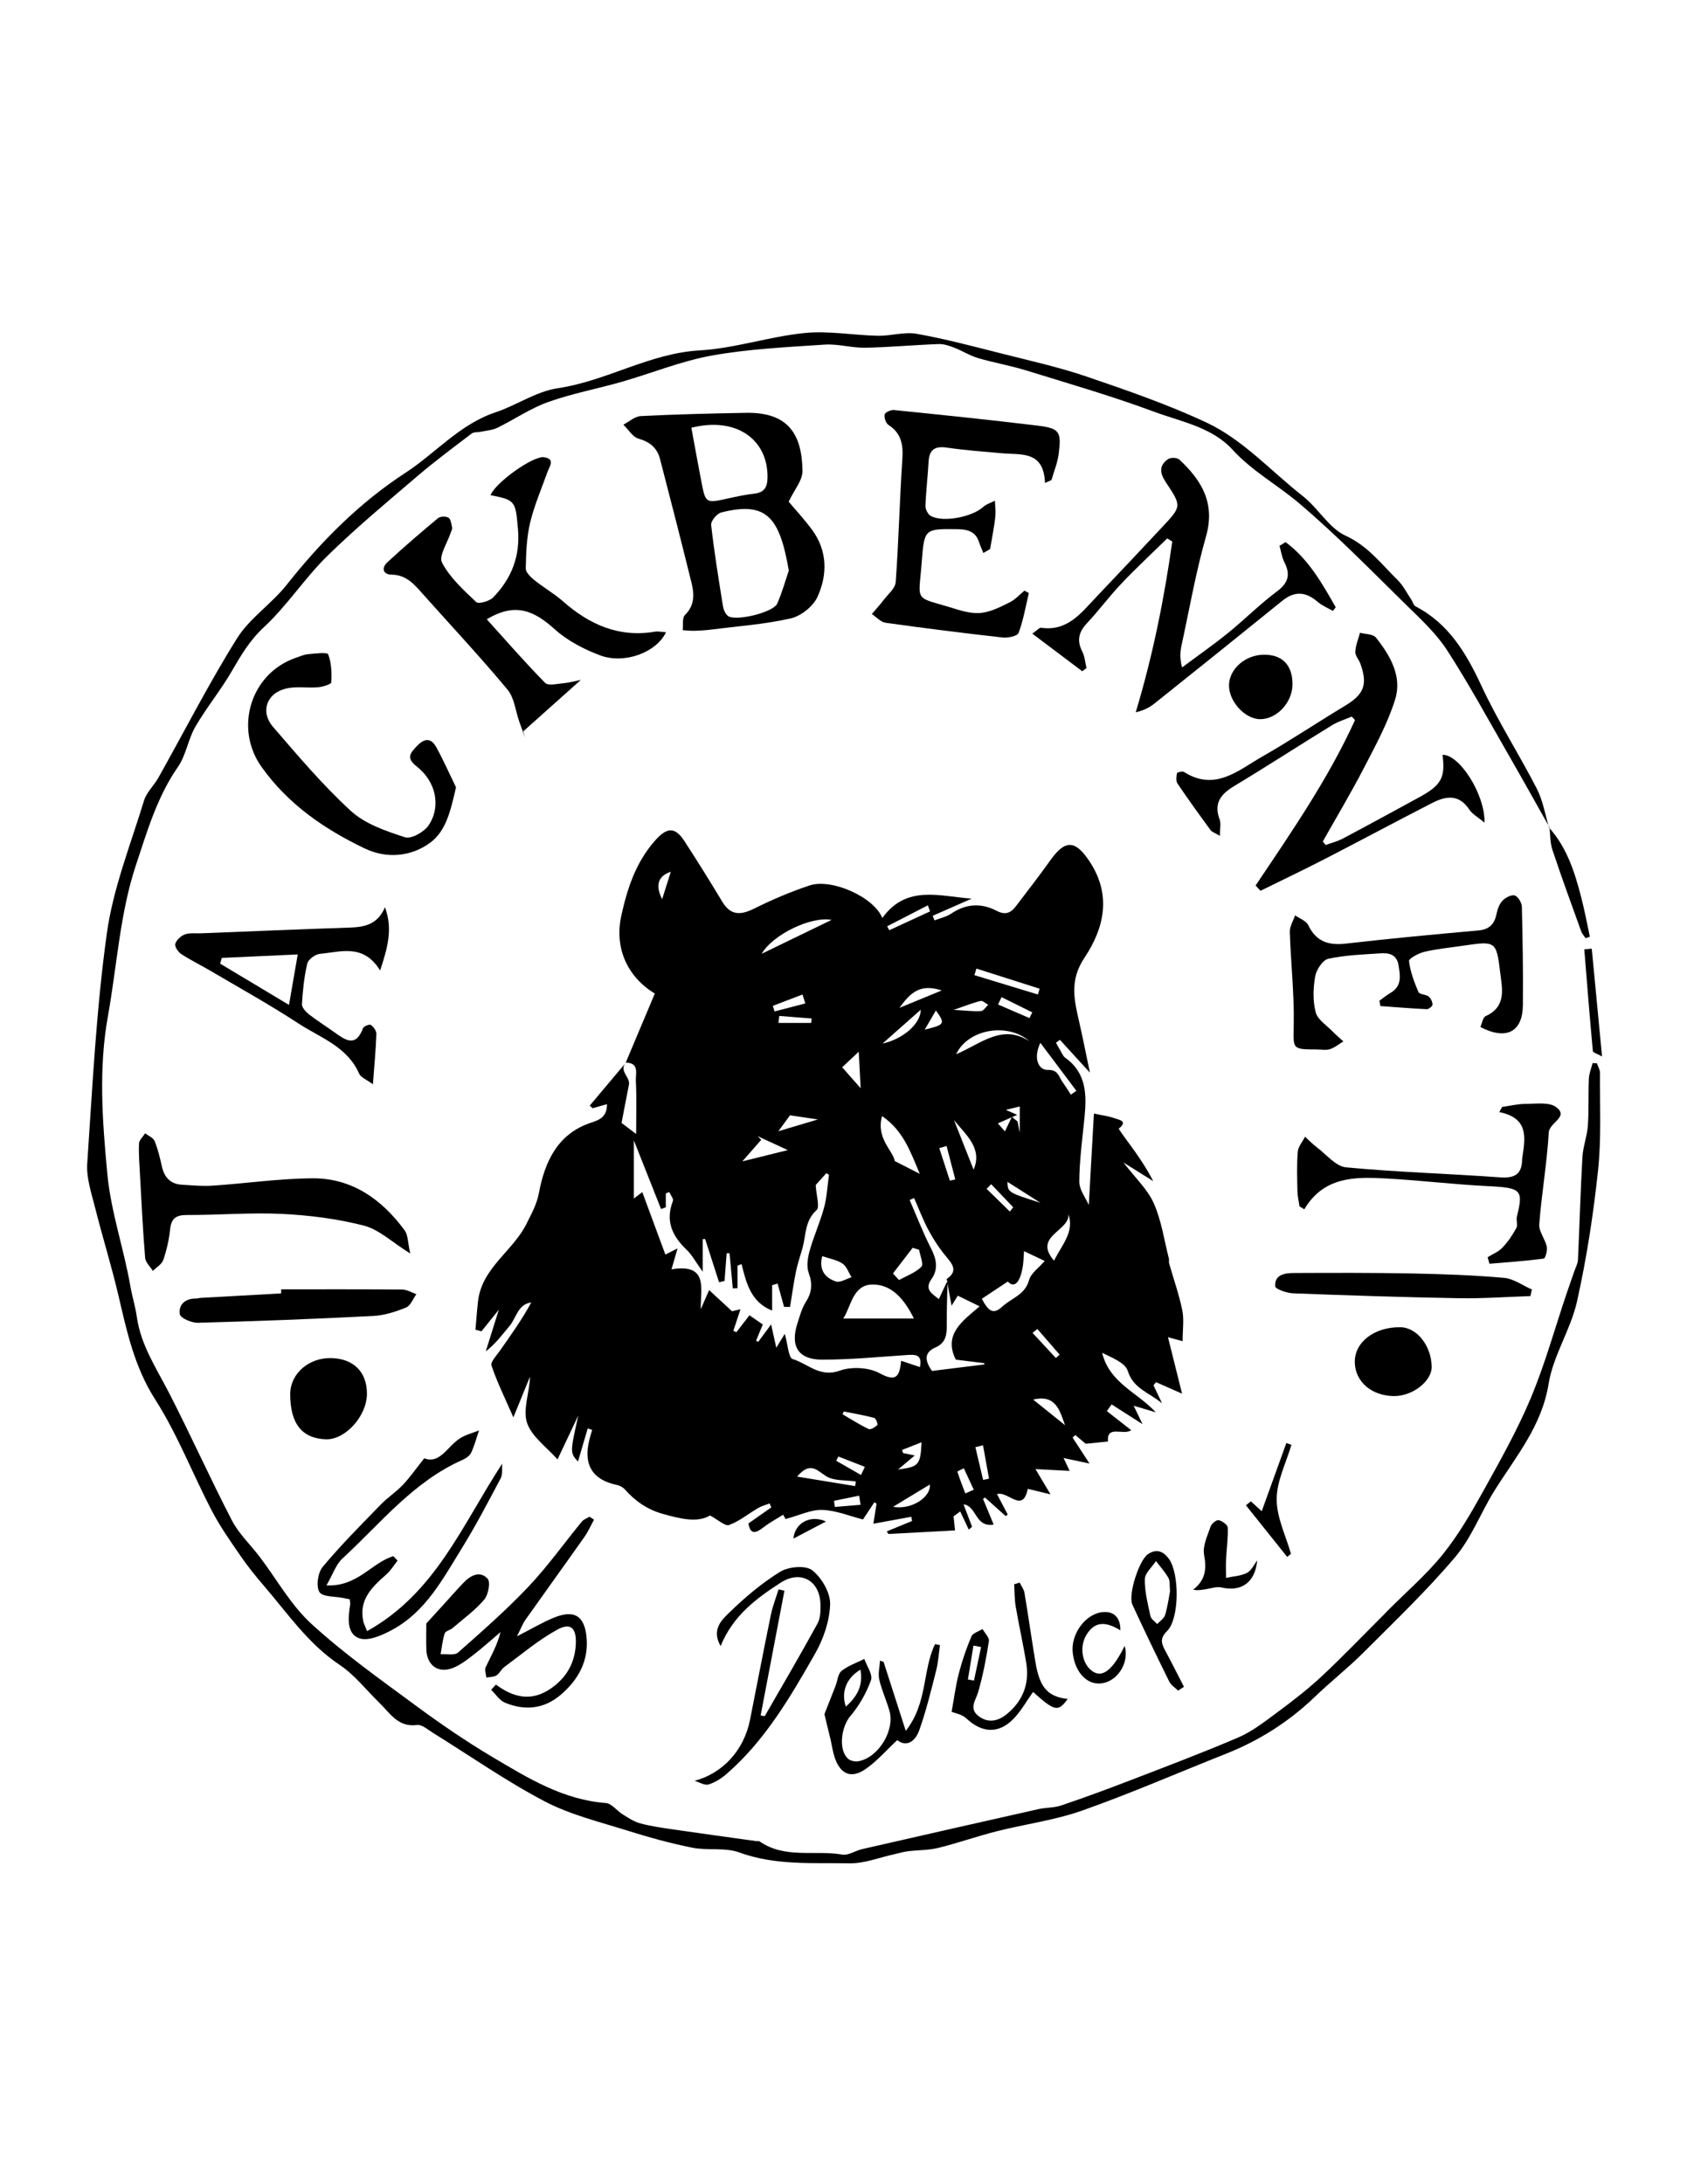 <?xml version="1.0" encoding="utf-8"?>
<!-- Generator: Adobe Illustrator 16.0.0, SVG Export Plug-In . SVG Version: 6.00 Build 0)  -->
<!DOCTYPE svg PUBLIC "-//W3C//DTD SVG 1.1//EN" "http://www.w3.org/Graphics/SVG/1.1/DTD/svg11.dtd">
<svg version="1.1" id="Layer_1" xmlns="http://www.w3.org/2000/svg" xmlns:xlink="http://www.w3.org/1999/xlink" x="0px" y="0px"
   width="612px" height="792px" viewBox="50 270 512 250" enable-background="new 0 0 612 792" xml:space="preserve">
<g>
  <path fill-rule="evenodd" clip-rule="evenodd" d="M239.906,386.07c2.946-6.997,5.893-13.994,8.829-20.967
    c-8.491-5.145-12.267-13.979-10.189-23.514c1.825-8.374,4.442-16.345,10.309-22.943c3.567-4.013,6.01-4.175,8.864,0.206
    c3.946,6.058,7.759,12.206,11.494,18.396c2.576,4.27,5.617,4.101,9.705,2.069c5.434-2.7,11.069-5.108,16.826-7.014
    c6.613-2.189,19.48,3.487,22.044,9.887c7.33-10.212,17.481-6.542,27.129-5.88c-3.949,1.736-7.898,3.472-11.847,5.208
    c0.185,0.465,0.37,0.93,0.556,1.395c1.718-0.678,3.627-1.073,5.117-2.086c4.459-3.027,9.144-3.208,13.68-0.845
    c2.802,1.46,4.391,0.616,5.947-1.425c3.529-4.625,7.092-9.229,10.471-13.965c4.519-6.334,7.594-6,11.871,0.487
    c6.783,10.286,4.313,20.344-1.595,29.188c-4.49,6.725-3.16,12.603-1.645,19.172c1.158,5.018,2.14,10.076,3.313,15.66
    c-3.408-3.729-6.253-6.842-9.098-9.954c-0.398,0.292-0.797,0.584-1.195,0.876c0.391,0.71,0.759,1.435,1.182,2.125
    c0.518,0.848,0.902,1.918,1.655,2.458c6.511,4.664,6.487,11.322,5.8,18.255c-0.637,6.416-1.532,12.84-1.565,19.264
    c-0.014,2.531,2,5.074,2.884,7.131c0.497-8.891,1.009-18.043,1.551-27.742c2.613,0.565,4.579,0.782,6.376,1.454
    c1.153,0.432,4.127,0.8,1.168,3.113c-0.059,0.046,0.964,1.542,1.538,2.32c3.152,4.274,6.323,8.536,8.916,13.612
    c-2.703-1.693-5.407-3.387-9.038-5.661c3.604,4.7,7.323,8.129,9.212,12.372c2.328,5.23,3.14,11.137,4.581,16.758
    c0.12,0.468-0.056,1.016,0.076,1.478c1.345,4.729,3.002,9.393,3.989,14.194c0.579,2.812,0.105,5.84,0.105,9.404
    c-2.003-0.543-3.097-0.839-4.439-1.202c1.411,5.652,2.736,10.961,4.276,17.132c-3.639-1.611-5.766-2.553-7.893-3.494
    c-0.265,0.312-0.529,0.623-0.794,0.934c0.724,1.52,1.447,3.038,2.612,5.482c-4.16-3.399-8.707-4.453-10.411-9.837
    c-0.8-2.524-4.868-4.014-7.781-5.494c2.25,9.186,10.653,11.959,16.294,18.066c-1.965-0.585-3.929-1.17-6.723-2.002
    c1.116,2.32,1.862,3.869,2.687,5.584c-3.203-2.046-6.29-4.018-9.378-5.988c-0.482,0.677-0.965,1.354-1.447,2.03
    c2.387,1.869,4.773,3.739,7.391,5.789c-2.332,1.702-7.497-1.714-7.049,3.432c-2.234,0.23-4.005,0.413-6.757,0.697
    c-0.359-0.304-1.748-1.476-3.137-2.647c-0.281,0.254-0.563,0.507-0.844,0.761c1.429,2.191,2.857,4.383,5.135,7.878
    c-3.433-0.729-5.354-1.139-7.884-1.676c0.878,1.84,1.484,3.11,1.866,3.909c-3.189-0.167-6.418-0.337-10.377-0.544
    c1.512,2.54,2.568,4.317,4.558,7.66c-3.284-0.795-5.196-1.258-6.909-1.673c-1.516,7.621-5.953,0.558-9.331,1.598
    c1.124,2.138,2.194,4.173,3.264,6.209c-0.21,0.151-0.421,0.303-0.632,0.454c-2.09-1.875-4.18-3.749-6.27-5.624
    c-0.201,0.136-0.401,0.271-0.602,0.406c0.978,2.361,1.955,4.724,3.224,7.786c-5.653,0.99-5.077-5.616-9.141-6.128
    c0.909,2.39,1.749,4.598,2.589,6.806c-0.33,0.29-0.662,0.58-0.992,0.87c-0.869-1.84-1.738-3.68-2.607-5.52
    c-0.67,0.493-1.341,0.986-2.011,1.479c0.168,1.639,0.337,3.277,0.438,4.28c-6.735,0.357-13.469,0.715-20.202,1.073
    c-0.175-0.258-0.351-0.516-0.526-0.773c2.563-1.056,5.125-2.111,7.688-3.167c-0.076-0.424-0.153-0.848-0.23-1.271
    c-3.651,0.666-7.304,1.331-11.506,2.098c0.293-1.861,0.623-3.968,0.955-6.073c-0.221-0.142-0.439-0.283-0.66-0.424
    c-1.101,1.661-2.201,3.322-3.45,5.207c-4.013-1.013-8.144-2.744-12.332-2.897c-3.423-0.126-6.914,1.632-11.165,2.766
    c0.212,0.374-0.298-0.525-0.738-1.299c-1.907,1.202-4.057,2.327-5.936,3.799c-2.434,1.906-4.063,2.248-4.591-1.166
    c2.43-1.706,4.678-3.283,6.926-4.861c-0.168-0.399-0.336-0.799-0.504-1.198c-1.158,0.448-2.399,0.756-3.458,1.374
    c-2.96,1.725-5.687,4.012-8.839,5.161c-1.215,0.443-3.331-1.584-5.795-2.887c-3.84,2.323-9.171,0.974-14.478-0.527
    c-4.529-1.281-8.243-3.843-11.354-7.369c-0.582-0.659-1.547-1.173-2.418-1.355c-7.346-1.539-10.203-6.031-8.435-13.452
    c0.262-1.099,0.607-2.178,0.914-3.267c-0.448-0.144-0.896-0.287-1.344-0.43c-1,3.396-2.001,6.79-2.96,10.048
    c-2.415-2.7-2.415-2.7,0.103-13.988c-1.959,4.141-3.918,8.282-6.308,13.334c-3.268-3.722-7.888-6.916-9.277-11.167
    c-1.307-3.997,0.796-9.108,0.922-13.932c-1.54,3.769-3.08,7.537-5.043,12.343c-2.511-5.75-4.915-10.607-6.636-15.696
    c-0.378-1.119,1.577-3.122,2.614-4.609c3.296-4.721,6.667-9.391,9.452-14.564c-4.112,0.57-4.512,4.696-6.598,7.153
    c-2.188,2.577-4.15,5.345-7.215,7.705c1.213-3.862,2.426-7.726,3.977-12.663c-2.257,2.815-3.763,4.693-5.268,6.571
    c-0.611-0.161-1.222-0.322-1.833-0.483c0.256-2.876,0.453-5.758,0.779-8.626c1.163-10.211,10.686-15.237,14.797-23.673
    c1.486-3.048,3.016-5.635,3.704-9.285c1.734-9.205,5.556-17.81,15.695-21.187c2.571-0.855,4.981-1.692,4.939-5.659
    c-1.761,0.505-3.045,0.874-4.33,1.242c-0.298-0.266-0.597-0.532-0.895-0.798c3.688-4.386,7.377-8.771,11.065-13.156
    c-2.444,2.598,1.3,4.44,0.827,6.813c-0.759,3.807-1.474,7.622-2.239,11.601c1.361,1.029,2.825,2.136,4.423,3.344
    c0-5.684,0.176-10.921-0.086-16.137C242.871,389.461,244.115,386.082,239.906,386.07z M337.294,451.713
    c3.554-2.431,1.809-4.487-0.211-6.911c-2.032-2.438-3.798-5.16-5.303-7.961c-1.675-3.119-2.925-6.466-4.36-9.714
    c-0.445,0.207-0.893,0.413-1.338,0.619c2.125,4.88,4.031,9.871,6.449,14.602c1.664,3.254,2.332,6.301,0.179,9.356
    c-2.22,3.149-0.004,4.302,2.22,6.1c0.988-2.11,1.814-3.874,2.641-5.639c-0.086,4.434-0.262,8.867-0.225,13.3
    c0.024,2.975-0.175,5.565-3.434,6.998c-3.55,1.56-3.23,4.054-1.043,7.126c5.281-0.655,10.585-1.313,15.889-1.972
    c-0.01-0.128-0.021-0.255-0.031-0.383c-2.855-0.354-5.711-0.709-8.635-1.071c-3.891-7.645,2.038-11.737,7.229-16.17
    c-2.846-1.388-4.734-2.309-6.634-3.234c-0.521,0.838-1.12,1.805-1.886,3.035C338.23,456.733,337.762,454.224,337.294,451.713z
     M288.185,468.331c0.921,3.188,1.1,7.271,2.391,7.659c4.59,1.381,8.268,5.698,14.253,3.523c3.564-1.296,8.821-1.028,12.112,0.756
    c4.826,2.617,6.055,1.369,6.561-3.767c2.061,0.694,3.771,1.271,5.689,1.919c0.783-3.903-1.4-3.829-3.973-3.659
    c-8.596,0.57-17.2,1.425-25.799,1.401c-7.189-0.02-9.634-4.13-7.405-11.002c0.717-2.209,1.322-4.555,2.548-6.475
    c1.865-2.922,2.087-5.533,0.875-8.837c-0.721-1.963-0.304-4.598,0.294-6.737c1.235-4.413,3.168-8.633,4.365-13.054
    c0.871-3.218,1.021-6.631,1.491-9.956c-0.263-0.169-0.526-0.338-0.79-0.506c-1.367,1.52-2.734,3.039-3.235,3.595
    c0.187,3.282,1.318,6.665,0.262,7.613c-3.583,3.22-3.169,7.466-4.231,11.343c-0.671,2.451-1.524,4.861-2.032,7.345
    c-0.722,3.535-1.202,7.12-1.785,10.685c-0.605-0.008-1.211-0.016-1.817-0.022c-0.656-2.361-1.311-4.723-1.966-7.084
    c-0.55,0.166-1.1,0.332-1.65,0.498c0,2.519,0,5.038,0,7.716c-6.458-2.574-7.854-8.351-9.285-14.103
    c-0.405,0.16-0.81,0.32-1.215,0.48c0,2.276,0,4.552,0,6.827c-0.48,0.022-0.96,0.044-1.441,0.065
    c-0.329-3.552-0.658-7.103-0.987-10.653c-0.292-0.001-0.585-0.002-0.877-0.003c-0.215,2.799-0.431,5.597-0.646,8.396
    c-0.554,0.127-1.108,0.253-1.663,0.379c-1.408-4.366-2.816-8.733-4.224-13.1c-0.243,0.009-0.487,0.017-0.73,0.025
    c0,2.897,0,5.794,0,9.896c-2.195-3.041-3.29-5.154-4.921-6.702c-4.387-4.163-6.463-8.748-4.125-14.774
    c0.254-0.656-0.722-1.79-1.126-2.703c-0.344,0.142-0.689,0.282-1.033,0.424c0,1.405,0,2.811,0,4.216
    c-0.482,0.17-0.965,0.341-1.447,0.511c-2.577-6.502-5.154-13.003-8.246-20.805c0,7.008,0,12.465,0,17.619
    c0.316-0.24,1.377-1.047,2.555-1.942c2.452,6.633,4.757,12.868,7.008,18.956c0.186-0.095,1.409-0.716,3.693-1.877
    c-0.834,2.887-1.346,4.658-1.835,6.351c11.301-1.882,8.784,5.913,8.875,12.107c0.844-1.93,1.688-3.859,2.545-5.815
    c2.683,2.477,4.776,4.408,6.957,6.421c0.43-0.103,1.385-0.328,2.552-0.605c-0.826,2.514-1.491,4.54-2.157,6.566
    c0.31,0.127,0.62,0.253,0.929,0.379c1.38-1.784,2.761-3.568,3.964-5.123c1.498,1.038,2.75,1.906,4.04,2.801
    c-0.658,1.59-1.351,3.265-2.043,4.938c0.227,0.102,0.455,0.203,0.682,0.304c1.09-1.477,2.181-2.954,3.887-5.265
    c0.683,3.07,1.121,5.041,1.571,7.064C286.415,471.212,287.167,469.989,288.185,468.331z M327.361,463.689
    c-2.87-5.876-6.803-10.477-12.729-10.312c-5.828,0.162-6.322,6.648-8.698,10.312C312.939,463.689,319.85,463.689,327.361,463.689z
     M360.789,443.244c-0.139,1.878-0.144,3.199-0.348,4.489c-0.868,5.464-2.78,6.729-4.572,4.731c-2.627,1.744-5.316,3.53-7.884,5.234
    c1.88,3.594,3.409,4.983,6.167,2.41c2.781-2.597,6.935-3.559,8.164-8.077c0.569-2.095,2.949-3.696,4.75-5.803
    C364.499,445.009,362.9,444.248,360.789,443.244z M329.146,419.788c-2.842-6.729-4.982-13.09-11.443-17.513
    c-1.891,6.766,3.308,10.437,3.871,13.654C324.642,417.493,326.529,418.455,329.146,419.788z M302.372,342.767
    c-6.186-1.175-17.828,4.434-21.211,10.275C288.221,349.621,295.299,346.192,302.372,342.767z M299.556,444.764
    c-1.08,4.002,0.701,6.555,4.141,7.684c1.301,0.427,3.145-0.803,4.743-1.276c-0.885-1.417-1.466-3.284-2.73-4.141
    C304.033,445.895,301.822,445.548,299.556,444.764z M340.186,383.515c7.674-3.269,13.885-9.261,22.211-3.982
    C355.812,373.821,343.772,375.851,340.186,383.515z M369.904,446.148c2.396-4.895,6.205-8.674,4.38-14.098
    C374.648,437.201,363.4,438.654,369.904,446.148z M321.004,450.025c0.623,0.661,1.245,1.322,1.867,1.983
    c2.313-1.287,4.985-2.221,6.769-4.03c0.745-0.756-0.4-3.374-0.687-5.145c-0.65-0.201-1.301-0.402-1.951-0.604
    C325.003,444.829,323.004,447.427,321.004,450.025z M375.003,395.771c0.558-0.389,1.114-0.777,1.672-1.166
    c-3.485-4.641-6.97-9.282-10.922-14.544c-2.347,4.876-0.388,8.267,2.136,8.205c3.289-0.079,3.352,1.892,4.447,3.449
    C373.267,393.037,374.117,394.416,375.003,395.771z M346.338,357.529c-0.201,0.666-0.402,1.332-0.604,1.998
    c6.42,1.954,12.842,3.907,19.263,5.86c0.179-0.583,0.356-1.166,0.535-1.75C359.135,361.602,352.736,359.565,346.338,357.529z
     M289.097,412.599c-3.843-1.775-6.506-3.005-9.169-4.235c0.37,0.368,0.739,0.737,1.108,1.105c-2.071,2.363-4.142,4.727-5.734,6.544
    C279.646,414.938,284.363,413.77,289.097,412.599z M291.911,511.638c6.643,1.088,12.126,1.985,17.609,2.883
    c0.078-0.464,0.158-0.929,0.236-1.393c-3.062-0.471-6.647-0.109-9.049-1.625C297.855,509.702,295.95,506.968,291.911,511.638z
     M317.841,380.281c6.228-1.361,11.599-6.021,11.607-10.269C325.563,373.45,322.129,376.487,317.841,380.281z M321.045,520.804
    c5.896,1.014,11.58-3.178,11.146-6.753C328.819,516.094,325.482,518.115,321.045,520.804z M310.628,382.747
    c-1.898,1.782-3.589,3.369-5.029,4.722c1.583,1.795,3.032,3.438,5.606,6.356C310.968,389.274,310.803,386.103,310.628,382.747z
     M373.235,496.042c-1.613-4.35-2.712-9.418-9.673-7.76C367.174,491.18,370.205,493.61,373.235,496.042z M327.609,505.236
    c-1.806,1.523-3.162,2.669-5.037,4.251c6.31-0.804,6.789-1.391,7.116-8.264c-2.118,0.836-4.025,1.589-5.933,2.342
    c0.105,0.309,0.211,0.617,0.316,0.925C325.074,504.702,326.074,504.913,327.609,505.236z M339.535,403.503
    c2.029,5.125,4.059,10.25,5.948,15.021C348.267,412.101,343.196,408.008,339.535,403.503z M365.758,428.576
    c-3.287-2.087-6.573-4.174-9.996-6.348C355.866,425.435,355.866,425.435,365.758,428.576z M306.096,491.89
    c-0.13,0.279-0.26,0.56-0.39,0.839c2.632,1.53,5.202,3.189,7.943,4.49c0.595,0.281,1.931-0.585,2.644-1.232
    c0.201-0.183-0.453-2.019-0.963-2.153C312.292,493.031,309.182,492.507,306.096,491.89z M332.271,340.182
    c-0.226-0.611-0.451-1.223-0.677-1.835c-4.114,2.119-8.229,4.237-12.343,6.355c0.213,0.397,0.426,0.796,0.638,1.193
    C324.017,343.991,328.145,342.087,332.271,340.182z M322.979,369.444c4.739-1.95,8.258-3.398,12.838-5.283
    C329.229,362.032,326.342,364.797,322.979,369.444z M352.846,404.49c0.635,0.721,1.318,1.495,2.145,2.431
    c0.75-1.566,1.431-2.985,2.11-4.405c0.575,0.469,1.151,0.938,1.728,1.407c0.24,1.217,0.481,2.433,0.67,3.381
    c0-2.381,0-4.976,0-7.939c-1.479,0.357-2.603,0.629-4.246,1.025c1.287,0.566,1.93,0.85,3.461,1.523
    C356.213,403.011,354.592,403.724,352.846,404.49z M348.343,502.151c-0.773,0.188-1.546,0.375-2.319,0.563
    c0.785,3.312,1.569,6.622,2.354,9.934c0.596-0.128,1.191-0.256,1.786-0.384C349.557,508.894,348.949,505.522,348.343,502.151z
     M286.511,371.896c-0.085,0.707-0.171,1.415-0.257,2.122c3.314,0,6.629,0,9.944,0c0.051-0.447,0.102-0.895,0.153-1.343
    C293.071,372.416,289.791,372.156,286.511,371.896z M342.966,516.741c0.857-0.373,1.714-0.747,2.571-1.12
    c-1.005-2.165-2.01-4.331-3.016-6.496c-0.682,0.353-1.992,0.902-1.953,1.026C341.27,512.379,342.136,514.555,342.966,516.741z
     M353.977,366.201c-0.36,0.741-0.721,1.482-1.082,2.224c3.18,1.374,6.357,2.747,9.537,4.121c0.289-0.578,0.578-1.156,0.867-1.734
    C360.191,369.274,357.084,367.738,353.977,366.201z M298.237,403.295c-3.83-0.565-6.221-0.919-8.471-1.251
    c-1.307,1.784-2.521,3.44-3.54,4.832C289.845,405.797,293.529,404.698,298.237,403.295z M294.405,368.106
    c-0.282-0.902-0.564-1.805-0.846-2.707c-3.004,1.145-6.007,2.29-9.011,3.436c0.177,0.565,0.353,1.131,0.529,1.697
    C288.187,369.724,291.296,368.915,294.405,368.106z M338.282,421.861c0.548-0.125,1.096-0.249,1.644-0.374
    c-0.88-3.379-1.76-6.758-2.641-10.137c-0.737,0.215-1.475,0.43-2.211,0.646C336.144,415.284,337.213,418.572,338.282,421.861z
     M311.319,511.154c0.386-0.823,0.772-1.646,1.159-2.47c-2.68-1.047-5.359-2.094-8.039-3.141c-0.218,0.432-0.436,0.864-0.654,1.296
    C306.297,508.278,308.809,509.716,311.319,511.154z M364.838,466.865c-0.487,0.392-0.975,0.783-1.462,1.176
    c2.36,2.545,4.722,5.09,7.081,7.634c0.381-0.345,0.76-0.688,1.141-1.033C369.344,472.049,367.091,469.457,364.838,466.865z
     M253.589,328.169c-3.68,1.182-4.895,3.926-2.633,8.302C251.81,333.781,252.663,331.091,253.589,328.169z M311.172,520.198
    c-0.138-0.924-0.275-1.848-0.412-2.771c-2.549,0.52-5.099,1.039-7.649,1.559c0.085,0.62,0.17,1.241,0.256,1.861
    C305.968,520.631,308.57,520.415,311.172,520.198z M330.658,376.048c6.165-1.518,6.275-1.74,3.381-5.811
    C332.813,372.344,331.736,374.196,330.658,376.048z M339.438,370.059c3.813,0.21,6.066,0.512,8.289,0.359
    c0.772-0.054,1.467-1.231,2.196-1.896c-0.774-0.42-1.665-1.326-2.302-1.174C345.29,367.909,343.045,368.822,339.438,370.059z
     M356.482,431.232c0.342-0.432,0.683-0.863,1.023-1.295c-2.229-2.333-4.456-4.666-6.685-6.999c-0.46,0.469-0.921,0.938-1.381,1.407
    C351.787,426.642,354.135,428.937,356.482,431.232z"/>
  <path fill-rule="evenodd" clip-rule="evenodd" d="M520.265,314.674c-4.145-7.34-8.24-14.708-12.447-22.013
    c-6.118-10.622-11.974-21.42-18.628-31.698c-3.283-5.069-7.905-9.348-12.273-13.625c-10.739-10.516-21.258-21.324-32.707-31.02
    c-6.559-5.555-14.203-9.697-20.188-16.245c-6.229-6.817-15.644-8.448-23.928-11.526c-12.725-4.728-25.81-8.501-38.794-12.509
    c-4.75-1.466-9.694-2.294-14.464-3.704c-2.504-0.74-4.781-2.212-7.236-3.158c-1.501-0.578-3.158-1.156-4.723-1.099
    c-7.451,0.277-14.891,0.975-22.341,1.11c-4.08,0.074-8.211-1.212-12.256-0.941c-11.407,0.764-22.908,1.297-34.128,3.295
    c-9.32,1.659-18.267,5.359-27.429,7.983c-7.434,2.129-15.102,3.552-22.363,6.139c-5.39,1.92-10.251,5.293-15.442,7.826
    c-1.519,0.741-3.356,0.837-5.054,1.199c-0.908,0.193-2.054,0.03-2.71,0.529c-5.512,4.195-11.089,8.326-16.352,12.822
    c-9.323,7.965-18.788,15.817-27.53,24.393c-6.833,6.703-12.134,15-19.134,21.491c-4.305,3.992-6.975,8.515-9.776,13.362
    c-3.355,5.807-7.687,11.049-11.056,16.849c-2.223,3.828-2.826,8.673-5.32,12.25c-6.331,9.081-9.407,19.783-12.734,29.771
    c-4.865,14.604-5.748,30.521-8.504,45.848c-2.86,15.902-1.687,31.668-0.188,47.659c1.107,11.809,5.03,22.768,7.012,34.241
    c0.536,3.1,1.511,6.13,1.945,9.24c1.203,8.613,5.952,15.634,9.802,23.125c6.563,12.771,12.446,25.894,19.052,38.642
    c2.099,4.052,5.623,7.355,8.43,11.051c5.193,6.835,9.475,14.649,15.701,20.347c9.857,9.021,20.864,16.822,31.652,24.778
    c7.556,5.572,15.342,10.903,23.412,15.689c10.673,6.329,21.329,12.913,34.289,13.89c1.781,0.135,3.359,2.342,5.127,3.435
    c1.67,1.032,3.375,2.198,5.229,2.705c3.126,0.854,6.37,1.324,9.587,1.795c8.577,1.255,17.166,2.425,25.751,3.623
    c0.329,0.046,0.752-0.086,0.984,0.076c7.712,5.363,16.763,2.567,25.117,4.008c1.828,0.315,3.921-1.181,5.938-1.643
    c17.858-4.085,35.723-8.143,53.598-12.153c2.258-0.507,4.697-0.368,6.859-1.1c6.837-2.31,13.619-4.797,20.355-7.39
    c11.145-4.29,22.328-8.505,33.306-13.196c4.06-1.734,7.726-4.532,11.313-7.191c4.801-3.559,9.588-7.2,13.955-11.263
    c6.555-6.096,12.74-12.587,19.08-18.911c0.354-0.354,0.685-0.729,1.037-1.083c5.652-5.687,11.81-10.966,16.814-17.174
    c4.752-5.895,8.606-12.589,12.302-19.239c5.132-9.236,10.347-18.508,14.418-28.229c4.271-10.199,7.23-20.947,10.773-31.452
    c0.798-2.363,1.645-4.709,2.457-7.067c0.379-1.099,0.999-2.195,1.052-3.314c0.485-10.384,0.763-20.779,1.351-31.157
    c0.181-3.204,1.427-6.343,1.653-9.55c0.335-4.735,0.103-9.509,0.309-14.258c0.069-1.595,0.738-3.163,1.133-4.743
    c0.438,0.023,0.875,0.047,1.313,0.069c0.326,0.979,0.94,1.959,0.933,2.935c-0.083,9.868,0.446,19.813-0.596,29.586
    c-1.424,13.346-3.467,26.695-6.398,39.786c-1.907,8.517-7.218,16.356-8.594,24.889c-2.077,12.89-9.993,22.145-16.454,32.466
    c-4.134,6.604-6.93,14.236-11.882,20.091c-8.644,10.219-18.388,19.521-27.871,29.008c-4.69,4.691-9.952,8.808-14.736,13.412
    c-7.883,7.588-16.903,13.292-27.053,17.313c-14.517,5.752-28.853,12.007-43.563,17.204c-8.356,2.951-17.337,4.104-25.979,6.291
    c-5.948,1.505-11.757,3.57-17.713,5.036c-2.985,0.735-6.171,0.638-9.252,1.023c-1.425,0.179-2.816,0.626-4.228,0.932
    c-4.471,0.969-8.957,2.8-13.41,2.722c-11.217-0.197-22.532,0.705-33.528-3.305c-4.324-1.576-9.54-0.503-14.192-1.429
    c-6.631-1.319-13.192-3.133-19.648-5.164c-8.521-2.682-17.415-4.819-25.24-8.923c-11.701-6.134-22.603-13.789-33.867-20.761
    c-1.541-0.954-3.33-2.575-4.805-2.38c-5.78,0.767-8.199-3.563-11.449-6.73c-4-3.897-7.535-8.496-12.104-11.542
    c-9.525-6.351-15.75-15.612-22.985-24.004c-2.493-2.892-4.899-5.887-7.06-9.031c-3.072-4.47-6.233-8.938-8.731-13.731
    c-5.827-11.182-10.388-23.129-17.145-33.689c-6.321-9.878-8.603-20.589-11.16-31.527c-2.111-9.033-4.894-17.908-7.158-26.909
    c-1.089-4.329-2.614-8.852-2.32-13.176c1.583-23.3,2.737-46.696,5.948-69.793c1.904-13.693,7.213-26.933,11.28-40.288
    c0.769-2.524,3.03-4.56,4.372-6.951c7.91-14.1,15.273-28.538,23.833-42.229c3.848-6.153,10.497-10.479,15.081-16.264
    c10.392-13.11,22.03-24.87,36.043-33.981c9.194-5.979,16.467-14.733,27.315-18.346c6.428-2.141,12.409-6.367,18.933-7.326
    c14.842-2.184,27.803-10.6,43.078-11.477c10.649-0.612,21.101-4.185,31.759-5.264c7.333-0.742,14.866,0.677,22.315,0.829
    c3.936,0.08,8.023-1.269,11.797-0.594c8.77,1.566,17.414,3.875,26.064,6.062c8.59,2.171,17.279,4.105,25.646,6.962
    c12.188,4.162,24.437,8.392,36.083,13.829c11.256,5.255,19.698,14.801,29.41,22.409c4.637,3.632,7.874,9.656,12.944,11.979
    c6.82,3.126,10.845,8.602,15.757,13.411c1.706,1.672,2.822,3.949,4.185,5.966c0.459,0.679,0.672,1.739,1.291,2.061
    c10.101,5.256,15.396,14.2,20.036,24.175c4.969,10.679,11.396,20.669,16.787,31.165c1.857,3.617,2.511,7.853,3.715,11.805
    L520.265,314.674z"/>
  <path fill-rule="evenodd" clip-rule="evenodd" d="M289.359,215.898c2.081,2.479,4.806,5.386,7.14,8.579
    c4.661,6.379,4.663,13.589,1.594,20.314c-1.314,2.881-5.011,5.806-8.124,6.513c-7.896,1.796-16.073,2.363-24.142,3.387
    c-1.647,0.209-3.312,0.325-4.972,0.372c-1.218,0.033-2.441-0.117-3.662-0.186c0.193-1.566-0.197-3.727,0.685-4.592
    c2.984-2.929,2.855-6.297,2.007-9.738c-3.098-12.566-6.317-25.103-9.577-37.627c-0.861-3.31-3.024-5.159-6.496-6.135
    c-1.796-0.505-3.096-2.78-4.62-4.256c1.763-0.907,3.491-2.518,5.295-2.607c10.624-0.531,21.263-0.786,31.9-0.982
    c13.003-0.24,16.993,6.66,17.168,17.592C293.603,209.407,291.042,212.323,289.359,215.898z M289.399,236.779
    c-2.796-16.151-6.699-21.1-20.497-17.615c-1.314,0.332-3.201,2.6-3.07,3.772c0.921,8.245,2.265,16.445,3.583,24.643
    c0.171,1.064,0.711,2.363,1.519,2.976c2.273,1.722,13.776-1.046,14.955-3.743C287.466,243.201,288.518,239.361,289.399,236.779z
     M259.827,193.474c1.043,5.625,1.998,10.969,3.03,16.298c1.292,6.667,1.313,6.636,8.12,5.138c2.583-0.568,5.182-1.144,7.805-1.433
    c3.084-0.341,4.12-1.824,4.157-4.918C283.08,196.792,273.181,190.065,259.827,193.474z"/>
  <path fill-rule="evenodd" clip-rule="evenodd" d="M198.869,213.925c1.521-3.856,12.982-12.018,16.23-11.516
    c3.505,0.542,1.694,2.702,1.058,4.481c-1.831,5.122-4.024,10.164-5.277,15.428c-1.062,4.46-1.212,9.182-1.317,13.797
    c-0.027,1.178,1.45,2.637,2.576,3.544c2.827,2.279,6.037,4.103,8.756,6.491c8.02,7.047,16.941,11.025,27.862,9.18
    c1.033-0.175,2.141,0.098,3.379,0.173c-2.939,6.134-12.614,9.781-20.041,6.997c-4.897-1.836-9.87-4.424-13.719-7.886
    c-5.991-5.389-11.752-8.422-20.633-3.04c5.963,6.593,11.643,13.143,17.718,19.304c0.94,0.954,3.697,0.235,5.598,0.086
    c1.489-0.117,2.954-0.552,5.22-1.002c-6.361,5.681-11.915,10.641-17.468,15.6c0.187,0.66,0.374,1.319,0.561,1.979
    c-0.593-1.64-1.198-3.275-1.776-4.92c-1.154-3.28-1.494-7.232-3.579-9.732c-8.175-9.806-16.902-19.151-25.415-28.676
    c-2.662-2.979-5.079-6.117-9.743-6.182c-2.648-0.037-3.154-2.031-1.333-3.716c4.999-4.626,10.173-9.069,15.413-13.422
    c0.686-0.57,2.45-0.62,3.189-0.126c0.725,0.484,0.856,1.955,1.087,3.028c0.091,0.424-0.244,0.944-0.396,1.418
    c-1.001,3.125-3.728,7.158-2.657,9.189c2.409,4.568,6.53,8.325,10.382,11.96c0.701,0.661,4.009-0.269,5.128-1.421
    c5.573-5.739,8.265-12.507,7.519-20.822C206.451,215.853,206.526,215.369,198.869,213.925z"/>
  <path fill-rule="evenodd" clip-rule="evenodd" d="M431.069,332.331c10.905-16.246,22.052-32.357,30.167-50.17
    c-0.322-0.361-0.645-0.722-0.966-1.082c-2.024,0.87-4.192,1.509-6.05,2.65c-9.909,6.091-19.668,12.428-29.634,18.422
    c-4.106,2.471-6.287,5.229-4.425,10.171c0.455,1.208,0.067,2.734,0.067,4.949c-1.557-0.931-2.401-1.165-2.808-1.721
    c-3.418-4.67-6.817-9.356-10.054-14.152c-0.518-0.768-0.35-2.134-0.151-3.156c0.052-0.264,1.665-0.648,2.156-0.338
    c9.432,5.971,16.479-0.559,23.764-4.713c8.52-4.858,16.683-10.336,25.089-15.397c5.72-3.443,6.93-6.378,4.659-12.736
    c-0.445-1.249-1.613-2.444-1.557-3.621c0.096-1.946,0.916-3.856,1.432-5.782c1.644,0.451,3.958,0.367,4.816,1.443
    c4.341,5.445,8.025,11.763,5.855,18.759c-2.233,7.201-5.951,13.99-9.444,20.74c-3.93,7.595-8.333,14.944-12.53,22.4
    c0.296,0.348,0.592,0.694,0.889,1.041c1.741-0.641,3.583-1.093,5.208-1.954c7.782-4.124,15.517-8.339,23.246-12.562
    c6.663-3.641,7.89-5.937,7.007-12.835c5.059-0.178,12.898,11.852,12.751,20.568c-1.876-1.571-3.661-2.512-4.64-3.987
    c-3.154-4.756-7.149-4.084-11.266-1.973c-10.94,5.611-21.776,11.427-32.709,17.054c-6.408,3.299-12.921,6.394-19.387,9.58
    C432.061,333.396,431.565,332.864,431.069,332.331z"/>
  <path fill-rule="evenodd" clip-rule="evenodd" d="M367.15,210.203c-0.368-9.82-7.172-8.48-12.957-8.989
    c-5.627-0.495-11.271-0.911-16.855-1.724c-3.656-0.532-5.311,0.646-5.516,4.303c-0.252,4.48-0.798,8.946-0.945,13.427
    c-0.033,1.021,0.784,2.574,1.658,3.035c3.801,2.009,12.551,0.25,15.811-2.729c0.971-0.889,2.386-1.291,3.598-1.916
    c0.066,1.458,0.275,2.926,0.166,4.371c-0.147,1.95-0.52,3.887-0.831,5.823c-0.241,1.496-0.538,2.983-0.81,4.475
    c-0.676,0.39-1.352,0.78-2.027,1.17c-0.437-1.094-0.937-2.167-1.299-3.285c-1.076-3.329-3.674-3.902-6.711-3.936
    c-9.82-0.108-9.913-0.142-10.684,9.947c-0.98,12.849-2.662,10.225,10.561,14.355c2.511,0.784,5.342,1.423,7.865,1.052
    c2.898-0.427,5.711-1.874,8.385-3.226c1.625-0.821,2.92-2.299,4.362-3.481c0.444,0.247,0.89,0.494,1.334,0.741
    c-0.972,4.051-1.665,8.206-3.11,12.081c-0.359,0.963-3.211,1.581-4.81,1.403c-11.88-1.326-23.743-2.816-35.581-4.479
    c-1.479-0.208-2.775-1.73-4.156-2.644c1.174-1.384,2.406-2.721,3.502-4.162c1.363-1.793,3.605-3.6,3.746-5.526
    c0.904-12.425,1.186-24.894,2.012-37.325c0.289-4.343-0.281-7.806-4.183-10.338c-0.806-0.522-1.382-2.194-1.194-3.169
    c0.121-0.638,1.861-1.465,2.792-1.37c14.515,1.474,29.03,2.959,43.513,4.717c6.806,0.826,7.408,1.778,6.51,8.662
    c-0.35,2.675-1.433,5.253-2.182,7.875C368.459,209.629,367.805,209.916,367.15,210.203z"/>
  <path fill-rule="evenodd" clip-rule="evenodd" d="M440.155,228.155c6.926,5.112,11.068,12.451,15.234,19.771
    c-0.283,0.372-0.567,0.744-0.852,1.116c-1.559-0.91-3.3-1.611-4.643-2.773c-3.564-3.082-6.958-3.36-10.722-0.311
    c-12.913,10.461-25.879,20.857-38.869,31.222c-1.523,1.215-3.327,2.079-5.616,2.602c5.203-17.222,8.632-34.409,11.091-51.789
    c-0.509-0.321-1.018-0.643-1.526-0.963c-4.654,4.56-9.437,8.997-13.921,13.718c-3.659,3.853-6.833,8.166-10.468,12.045
    c-2.504,2.672-3.089,5.243-1.4,8.551c0.763,1.496,0.874,3.324,1.281,5.002c-0.423,0.333-0.846,0.667-1.269,1
    c-4.903-3.69-9.807-7.381-15.173-11.421c1.591-1.117,2.168-1.861,2.625-1.794c8.131,1.205,12.303-4.621,16.965-9.504
    c6.657-6.974,13.253-14.007,19.846-21.042c5.825-6.216,5.948-6.327,1.209-13.4c-1.909-2.849-2.358-5.17,0.571-7.209
    c0.768-0.535,2.734-0.479,3.388,0.128c6.776,6.294,10.993,13.227,8.119,23.307c-3.091,10.841-5.03,22.012-7.427,33.049
    c-0.414,1.909-0.597,3.868,0.156,6.715c4.661-3.471,9.438-6.801,13.953-10.452c5.037-4.074,9.63-8.722,14.814-12.583
    c3.51-2.613,4.188-5.151,2.282-8.893c-0.77-1.511-0.999-3.297-1.475-4.957C438.939,228.911,439.547,228.533,440.155,228.155z"/>
  <path fill-rule="evenodd" clip-rule="evenodd" d="M174.505,443.962c-5.637-3.515-9.503-7.288-14.041-8.454
    c-8.052-2.069-16.481-3.143-24.806-3.553c-9.616-0.474-19.291,0.369-28.938,0.329c-3.377-0.015-4.753,1.088-5.102,4.418
    c-0.326,3.112-1.035,6.242-2.053,9.199c-0.456,1.325-2.079,2.249-3.172,3.354c-0.815-1.322-2.233-2.596-2.347-3.976
    c-0.691-8.441-1.102-16.907-1.572-25.366c-0.173-3.11-0.426-6.233-0.281-9.334c0.049-1.052,1.21-2.053,1.862-3.076
    c0.987,0.768,2.453,1.338,2.864,2.341c1.001,2.439,1.619,5.056,2.194,7.645c0.738,3.322,2.552,5.391,6.04,5.607
    c3.138,0.195,6.304,0.497,9.426,0.287c10.114-0.68,20.211-2.177,30.321-2.228c11.982-0.059,20.987,6.403,27.903,15.777
    C173.861,438.366,173.753,440.657,174.505,443.962z"/>
  <path fill-rule="evenodd" clip-rule="evenodd" d="M188.396,302.543c-1.581,6.803-2.921,13.175-7.801,16.778
    c-5.795,4.278-13.226,4.975-19.958,1.745c-12.226-5.863-23.216-13.401-31.281-24.741c-8.333-11.717-3.307-28.301,10.338-33.039
    c1.257-0.437,2.524-1.013,3.822-1.131c2.106-0.192,5.813-0.661,6.084,0.046c0.998,2.6,1.108,5.648,0.947,8.494
    c-0.034,0.597-2.61,1.374-4.064,1.5c-3.123,0.271-6.382-0.314-9.399,0.326c-6.104,1.295-8.25,7.02-4.197,11.711
    c7.576,8.771,15.095,17.703,23.621,25.492c4.339,3.963,10.647,6.102,16.418,7.976c1.872,0.607,5.814-1.614,7.169-3.64
    c3.825-5.718,2.23-13.252-3.578-17.809c-3.253-2.553-2.168-3.948,0.022-6.237c2.391-2.498,4.34-2.452,5.913,0.426
    C184.607,294.381,186.431,298.501,188.396,302.543z"/>
  <path fill-rule="evenodd" clip-rule="evenodd" d="M499.29,375.256c0.518-1.124,0.752-2.926,1.617-3.313
    c6.431-2.87,4.961-8.528,4.39-13.301c-1.139-9.526-1.455-9.491-11.134-8.065c-3.951,0.582-7.951,0.957-11.828,1.858
    c-1.779,0.413-4.798,2.047-4.704,2.821c0.385,3.209,1.581,6.369,2.859,9.388c0.313,0.741,2.213,0.676,3.095,1.355
    c0.668,0.515,1.163,1.618,1.178,2.47c0.008,0.472-1.148,1.402-1.746,1.375c-4.697-0.213-9.386-0.608-14.077-0.947
    c-0.097-0.534-0.193-1.068-0.29-1.604c1.105-0.794,2.153-1.689,3.327-2.365c3.507-2.018,3.008-5.082,2.489-8.334
    c-0.534-3.354-2.857-3.864-5.483-3.688c-5.305,0.357-10.685,0.521-15.841,1.646c-1.695,0.369-3.631,3.312-3.986,5.336
    c-0.624,3.545-0.746,7.454,0.149,10.892c0.583,2.239,3.307,3.942,5.131,5.828c1.031,1.065,2.183,2.014,3.279,3.015
    c-1.336,0.806-2.589,1.866-4.033,2.337c-1.207,0.394-2.639,0.109-3.971,0.103c-7.764-0.041-7.188-0.034-7.063-7.782
    c0.15-9.275-0.903-18.566-1.2-27.858c-0.053-1.662,1.041-3.361,1.604-5.043c1.369,0.973,3.362,1.647,3.997,2.973
    c2.409,5.026,6.173,6.201,11.411,5.602c13.362-1.529,26.756-2.798,40.154-3.979c3.466-0.307,4.981-1.982,5.616-5.175
    c0.281-1.413,0.893-2.978,1.867-3.97c0.887-0.903,2.723-1.814,3.674-1.462c1.018,0.376,2.076,2.211,2.107,3.435
    c0.252,9.941,0.408,19.891,0.312,29.834C512.11,376.752,507.16,379.352,499.29,375.256z"/>
  <path fill-rule="evenodd" clip-rule="evenodd" d="M166.835,338.911c2.428,6.593,0.841,12.188-1.468,19.199
    c-5.096-8.257-11.969-5.615-18.29-5.046c-1.402,0.126-3.52,1.688-3.819,2.944c-0.956,4.007-1.372,8.171-1.619,12.296
    c-0.06,1,1.14,2.334,2.097,3.084c2.478,1.94,5.167,3.608,7.729,5.445c3.301,2.367,6.502,4.748,8.705-1.219
    c0.218-0.591,1.994-1.279,2.375-1.002c0.822,0.6,1.717,1.816,1.685,2.749c-0.165,4.734-0.617,9.458-1.049,15.277
    c-1.89-1.415-3.674-2.06-4.2-3.258c-3.604-8.202-11.766-10.862-18.413-15.207c-8.615-5.632-17.643-10.633-26.516-15.866
    c-2.997-1.768-6.146-3.29-9.053-5.188c-0.941-0.614-2.05-2.29-1.805-3.09c0.359-1.176,1.71-2.433,2.921-2.867
    c1.492-0.535,3.274-0.269,4.932-0.334c15.058-0.593,30.114-1.24,45.175-1.735C160.758,344.945,164.686,344.065,166.835,338.911z
     M117.313,354.291c-0.167,0.58-0.334,1.16-0.502,1.74c6.564,3.932,13.129,7.864,20.9,12.52c1.002-5.793,1.76-10.174,2.649-15.308
    C131.991,353.624,124.652,353.957,117.313,354.291z"/>
  <path fill-rule="evenodd" clip-rule="evenodd" d="M444.396,429.663c-0.22-1.538-0.598-3.074-0.629-4.616
    c-0.082-3.986-0.223-7.994,0.104-11.956c0.13-1.566,1.437-3.036,2.208-4.549c1.175,1.064,2.275,2.229,3.54,3.175
    c2.919,2.181,5.77,5.813,8.907,6.109c15.557,1.474,31.208,1.917,46.803,3.041c4.483,0.323,6.623-1.048,6.63-5.541
    c0-0.165,0.037-0.331,0.062-0.495c0.891-5.933,2.017-11.964-6.988-13.762c0.281-0.521,0.563-1.041,0.845-1.562
    c2.39-0.332,4.78-0.932,7.171-0.932c3.137-0.001,7.089-0.623,9.233,0.976c4.009,2.989-2.059,4.639-2.239,7.718
    c-0.544,9.289-2.163,18.511-2.883,27.797c-0.171,2.193,1.777,4.48,2.286,6.826c0.247,1.14-0.44,3.555-0.938,3.62
    c-5.462,0.722-10.97,1.093-16.465,1.559c-0.186-0.661-0.371-1.323-0.557-1.985c1.518-0.945,3.298-1.641,4.489-2.896
    c1.672-1.76,3.076-3.843,4.247-5.979c0.494-0.901-0.127-2.345,0.146-3.445c2.015-8.098,1.432-8.748-8.835-9.243
    c-10.297-0.497-20.555-1.771-30.851-2.322c-9.396-0.503-18.873-0.655-24.839,9.354
    C445.362,430.258,444.879,429.961,444.396,429.663z"/>
  <path fill-rule="evenodd" clip-rule="evenodd" d="M200.5,574.731c5.339,3.965,10.744,5.218,16.551,1.281
    c4.922-3.337,7.5-7.942,7.713-13.754c0.175-4.76-1.615-6.389-5.67-4.167c-5.71,3.129-10.774,7.448-16.059,11.335
    c-0.914,0.672-1.413,1.947-2.359,2.527c-0.838,0.515-2.032,0.45-3.068,0.642c-0.09-1.061-0.593-2.317-0.199-3.146
    c1.614-3.392,3.501-6.653,4.507-10.646c-2.694,2.283-5.318,4.656-8.106,6.819c-1.953,1.515-3.983,3.1-6.237,4.019
    c-4.477,1.826-7.98-0.634-8.17-5.475c-0.109-2.772-0.02-5.553-0.02-7.96c1.793-1.968,3.515-3.855,5.235-5.744
    c2.015-2.212,3.988-4.464,6.053-6.629c2.148-2.253,5.035-3.718,7.33-1.211c0.937,1.022,0.203,4.863-1.048,6.338
    c-2.751,3.241-6.297,5.813-9.563,8.607c-0.75,0.643-2.184,0.915-2.423,1.646c-0.662,2.025-0.86,4.203-1.241,6.321
    c1.795-0.133,4.21,0.437,5.285-0.512c7.337-6.478,14.722-12.962,21.44-20.061c5.814-6.143,10.75-13.116,16.136-19.67
    c0.556-0.677,1.544-0.998,2.332-1.484c0.456,0.303,0.912,0.604,1.368,0.907c-0.957,1.738-1.76,3.585-2.897,5.196
    c-5.93,8.41-11.965,16.746-17.907,25.148c-0.813,1.148-1.312,2.52-2.59,5.035c4.552-2.325,7.753-4.247,11.168-5.643
    c5.984-2.446,9.161-0.78,9.902,5.43c0.879,7.364-2.3,13.289-7.809,17.974c-5.057,4.3-10.868,4.852-16.838,2.401
    c-1.673-0.687-2.847-2.588-4.25-3.933C199.544,575.793,200.022,575.263,200.5,574.731z"/>
  <path fill-rule="evenodd" clip-rule="evenodd" d="M178.758,506.087c4.769,1.856,7.018-3.627,10.837-6.05
    c1.74-1.104,3.848-1.627,5.79-2.413c-0.772,2.271-1.376,4.619-2.393,6.774c-0.446,0.945-1.629,1.732-2.656,2.187
    c-14.92,6.599-24.86,19.281-36.436,29.932c-1.94,1.785-2.843,4.698-4.828,8.133c9.456,0.431,13.744-6.915,20.309-8.869
    c0.427,0.442,0.854,0.885,1.28,1.327c-1.11,1.402-2.041,3.009-3.363,4.17c-4.37,3.837-8.497,7.708-7.021,14.357
    c0.136,0.613,0.458,1.185,1.134,2.879c20.804-11.563,28.917-32.343,41.025-50.824c-0.143,1.515,0.157,3.264-0.501,4.506
    c-3.8,7.175-7.57,14.389-11.838,21.287c-5.673,9.17-10.831,18.976-20.743,24.461c-3.101,1.716-7.464,3.722-10.28,2.759
    c-3.939-1.346-3.423-6.243-2.811-10.142c0.073-0.467-0.054-0.966-0.104-1.689c-0.617-0.129-1.229-0.255-1.841-0.384
    c-2.573-0.542-6.434-0.296-7.378-1.837c-1.077-1.759-0.471-5.873,0.998-7.632c5.509-6.601,11.616-12.71,17.613-18.892
    c2.079-2.143,4.656-3.804,6.705-5.97C174.456,511.834,176.3,509.175,178.758,506.087z"/>
  <path fill-rule="evenodd" clip-rule="evenodd" d="M135.33,454.834c12.248,0,24.497-0.048,36.744,0.064
    c1.438,0.014,2.868,0.908,4.302,1.395c-1.024,1.399-1.762,3.501-3.129,4.056c-3.167,1.285-6.609,2.395-9.991,2.567
    c-17.709,0.903-35.432,1.58-53.158,2.064c-1.909,0.052-5.319-1.403-5.513-2.577c-0.481-2.902,1.619-4.832,4.907-4.782
    c0.492,0.007,0.984-0.173,1.48-0.201c8.115-0.456,16.231-0.901,24.347-1.35C135.323,455.658,135.326,455.246,135.33,454.834z"/>
  <path fill-rule="evenodd" clip-rule="evenodd" d="M514.464,456.881c-7.216,0.237-14.436,0.775-21.645,0.649
    c-16.785-0.295-33.566-0.844-50.342-1.485c-1.937-0.073-5.406-1.275-5.462-2.132c-0.233-3.544,2.925-4.021,5.625-4.033
    c11.98-0.055,23.964-0.094,35.941,0.139c9.308,0.181,18.63,0.514,27.896,1.331c2.902,0.256,5.646,2.306,8.462,3.535
    C514.781,455.55,514.623,456.216,514.464,456.881z"/>
  <path fill-rule="evenodd" clip-rule="evenodd" d="M260.81,603.924c8.483-2.277,14.966-9.159,16.828-18.537
    c2.106-10.609,4.137-21.234,6.321-31.827c0.54-2.622,1.544-5.149,2.334-7.72c0.592,0.142,1.185,0.283,1.777,0.424
    c-2.405,12.609-4.809,25.218-7.217,37.847c0.751,0.094,1.22,0.24,1.274,0.146c5.381-9.326,10.821-18.621,15.995-28.062
    c0.894-1.63,0.937-3.89,0.884-5.846c-0.196-7.227-6.039-10.437-12.121-6.5c-7.375,4.775-14.435,9.986-18.179,19.208
    c-2.853-4.978,0.331-7.928,2.577-10.108c4.75-4.613,9.896-9.007,15.516-12.45c2.528-1.549,7.677-2.015,9.684-0.456
    c2.88,2.236,5.555,6.816,5.457,10.316c-0.142,5.08-2.028,10.55-4.592,15.043c-7.498,13.139-15.153,26.291-26.799,36.406
    c-1.596,1.387-3.527,2.635-5.517,3.226C263.839,605.388,262.231,604.341,260.81,603.924z"/>
  <path fill-rule="evenodd" clip-rule="evenodd" d="M150.451,475.689c6.834,0.13,10.938,4.206,10.912,10.84
    c-0.026,6.757-6.557,13.988-12.458,13.793c-7.265-0.238-10.845-4.778-10.827-13.726C138.09,480.46,143.648,475.561,150.451,475.689
    z"/>
  <path fill-rule="evenodd" clip-rule="evenodd" d="M473.096,487.213c-6.801-0.044-11.792-4.32-11.916-10.207
    c-0.129-6.118,5.89-10.772,13.812-10.682c5.015,0.058,9.412,5.59,9.519,11.977C484.584,482.675,478.726,487.249,473.096,487.213z"
    />
  <path fill-rule="evenodd" clip-rule="evenodd" d="M318.167,567.857c2.099,6.524,4.198,13.049,6.728,20.909
    c6.682-8.446,5.047-18.398,8.876-26.298c0.503,0.097,1.007,0.194,1.509,0.292c-0.371,2.575-0.52,5.208-1.158,7.716
    c-1.551,6.088-3.027,12.225-5.135,18.127c-1.145,3.207-3.745,5.295-6.676,2.971c-3.335,3.109-6.145,6.392-9.58,8.768
    c-4.436,3.067-7.736,1.591-9.445-3.618c-0.568-1.73-0.799-3.569-1.219-5.351c-0.628-2.664-1.288-5.321-1.857-7.668
    c1.135-2.883,2.267-5.725,3.374-8.577c0.6-1.547,0.719-3.658,1.83-4.546c1.995-1.595,4.574-2.46,6.908-3.63
    c0.75,2.179,2.633,4.77,2.021,6.453c-1.424,3.917-3.608,7.774-6.313,10.947c-2.683,3.146-3.676,10.135-0.661,12.862
    c0.716,0.648,2.144,0.961,3.129,0.784c6.085-1.094,11.146-9.313,9.44-15.32c-0.905-3.188-2.348-6.236-3.084-9.454
    c-0.413-1.807,0.119-3.83,0.225-5.756C317.439,567.599,317.804,567.728,318.167,567.857z M311.135,570.208
    c-4.327,2.583-5.9,6.789-4.432,11.204C310.084,578.43,312.032,575.096,311.135,570.208z"/>
  <path fill-rule="evenodd" clip-rule="evenodd" d="M359.469,543.797c0.502,1.036,1.275,2.027,1.459,3.117
    c1.181,7.031,2.164,14.096,3.344,21.127c1.284,7.652,3.752,10.36,9.762,11.052c-2.893,3.994-3.895,3.802-10.5-2.127
    c-1.965,2.747-3.621,5.771-5.937,8.154c-4.529,4.66-9.611,4.297-14.313-0.127c-1.352-1.271-3.574-1.617-4.473-1.997
    c0.736-4.029,1.225-7.91,2.197-11.667c0.987-3.815,2.279-7.581,3.82-11.206c0.44-1.038,2.205-1.514,3.363-2.246
    c0.688,1.232,2.109,2.579,1.938,3.678c-0.807,5.185-1.791,10.376-3.247,15.41c-0.734,2.537-2.829,4.917-0.081,7.177
    c2.844,2.34,5.945,1.829,8.686-0.389c4.939-3.997,6.986-9.254,5.983-15.504c-0.921-5.743-2.224-11.425-3.202-17.159
    c-0.379-2.222-0.329-4.516-0.475-6.776C358.352,544.142,358.91,543.969,359.469,543.797z M347.754,563.351
    c-0.771-0.15-1.543-0.302-2.314-0.452c-0.56,3.433-1.119,6.866-1.679,10.299c0.611,0.109,1.224,0.218,1.835,0.326
    C346.314,570.133,347.035,566.741,347.754,563.351z"/>
  <path fill-rule="evenodd" clip-rule="evenodd" d="M442.271,271.338c-0.032,5.479-4.776,10.56-9.834,10.534
    c-4.637-0.023-9.594-5.501-9.436-10.425c0.158-4.897,4.974-9.069,10.542-9.134C439.176,262.248,442.306,265.484,442.271,271.338z"
    />
  <path fill-rule="evenodd" clip-rule="evenodd" d="M407.539,576.559c-0.908-0.905-2.136-1.652-2.674-2.741
    c-3.82-7.73-7.574-15.496-11.185-23.327c-1.376-2.984,2.008-13.461,4.702-15.302c2.614-1.786,4.695-0.912,6.392,1.43
    c3.193,4.409,3.215,18.105-0.554,21.847c-2.289,2.271-1.741,3.813-0.563,5.992c1.954,3.617,3.788,7.3,5.673,10.955
    C408.733,575.794,408.136,576.177,407.539,576.559z M405.102,546.436c-0.181-1.783,0.039-3.13-0.486-4.053
    c-1.042-1.831-2.494-3.428-3.776-5.122c-1.198,1.832-3.357,3.646-3.392,5.5c-0.07,3.722,0.913,7.487,1.707,11.183
    c0.197,0.914,1.335,1.625,2.04,2.43c0.832-0.905,2.086-1.682,2.41-2.742C404.375,551.113,404.706,548.46,405.102,546.436z"/>
  <path fill-rule="evenodd" clip-rule="evenodd" d="M431.569,537.065c-0.679,6.957-5.039,9.547-10.822,8.211
    c-1.519-0.351-3.28,0.307-4.922,0.551c-1.104,0.165-2.193,0.418-3.711,0.125c3.819-2.992,4.108-6.325,3.317-10.611
    c-0.492-2.663,1.048-5.777,1.993-8.582c0.292-0.867,1.774-2.053,2.454-1.905c1.076,0.232,2.717,1.438,2.747,2.281
    c0.115,3.229-0.361,6.474-0.524,9.718c-0.093,1.83-0.005,3.67,0.001,5.505c2.139-0.461,4.458-0.56,6.354-1.506
    C429.792,540.186,430.552,538.369,431.569,537.065z"/>
  <path fill-rule="evenodd" clip-rule="evenodd" d="M390.021,558.27c-4.779-2.949-7.917-2.523-10.305,1.398
    c-2.269,3.728-1.256,9.132,2.095,11.182c2.944,1.801,5.979-0.7,9.519-7.844c1.398,4.619-1.627,10.071-6.218,11.206
    c-4.684,1.158-8.789-2.734-9.534-9.041c-0.681-5.759,3.841-11.93,9.102-12.422C388.116,552.427,390.113,554.491,390.021,558.27z"/>
  <path fill-rule="evenodd" clip-rule="evenodd" d="M429.639,519.148c1.138,1.036,2.275,2.072,3.293,3
    c2.534-7.021,5.001-13.854,7.468-20.689c0.513,0.182,1.025,0.362,1.538,0.543c-1.606,5.49-4.452,10.977-4.472,16.473
    c-0.02,5.527,2.773,11.065,4.333,16.599c-0.381,0.31-0.761,0.619-1.142,0.928c-4.176-5.222-8.351-10.443-12.526-15.665
    C428.634,519.94,429.136,519.545,429.639,519.148z"/>
  <path fill-rule="evenodd" clip-rule="evenodd" d="M520.153,314.794c5.453,6.081,7.805,13.604,9.783,21.27
    c1.005,3.894,1.729,7.86,2.579,11.794c-0.43,0.151-0.86,0.303-1.29,0.454c-0.458-0.698-1.073-1.34-1.349-2.104
    c-2.962-8.216-5.965-16.42-8.727-24.703c-0.712-2.134-0.62-4.536-0.892-6.823C520.265,314.674,520.153,314.794,520.153,314.794z"/>
  <path fill-rule="evenodd" clip-rule="evenodd" d="M533.095,351.488c1.015,10.637,2.03,21.272,3.12,32.692
    c-1.391-0.787-2.746-1.152-2.792-1.64c-0.954-10.273-1.76-20.561-2.596-30.846C531.583,351.627,532.339,351.558,533.095,351.488z"
    />
  <path fill-rule="evenodd" clip-rule="evenodd" d="M290.797,530.451c0.458-4.803,5.192-7.325,9.886-5.189
    C297.385,526.993,294.064,528.736,290.797,530.451z"/>
</g>
</svg>
